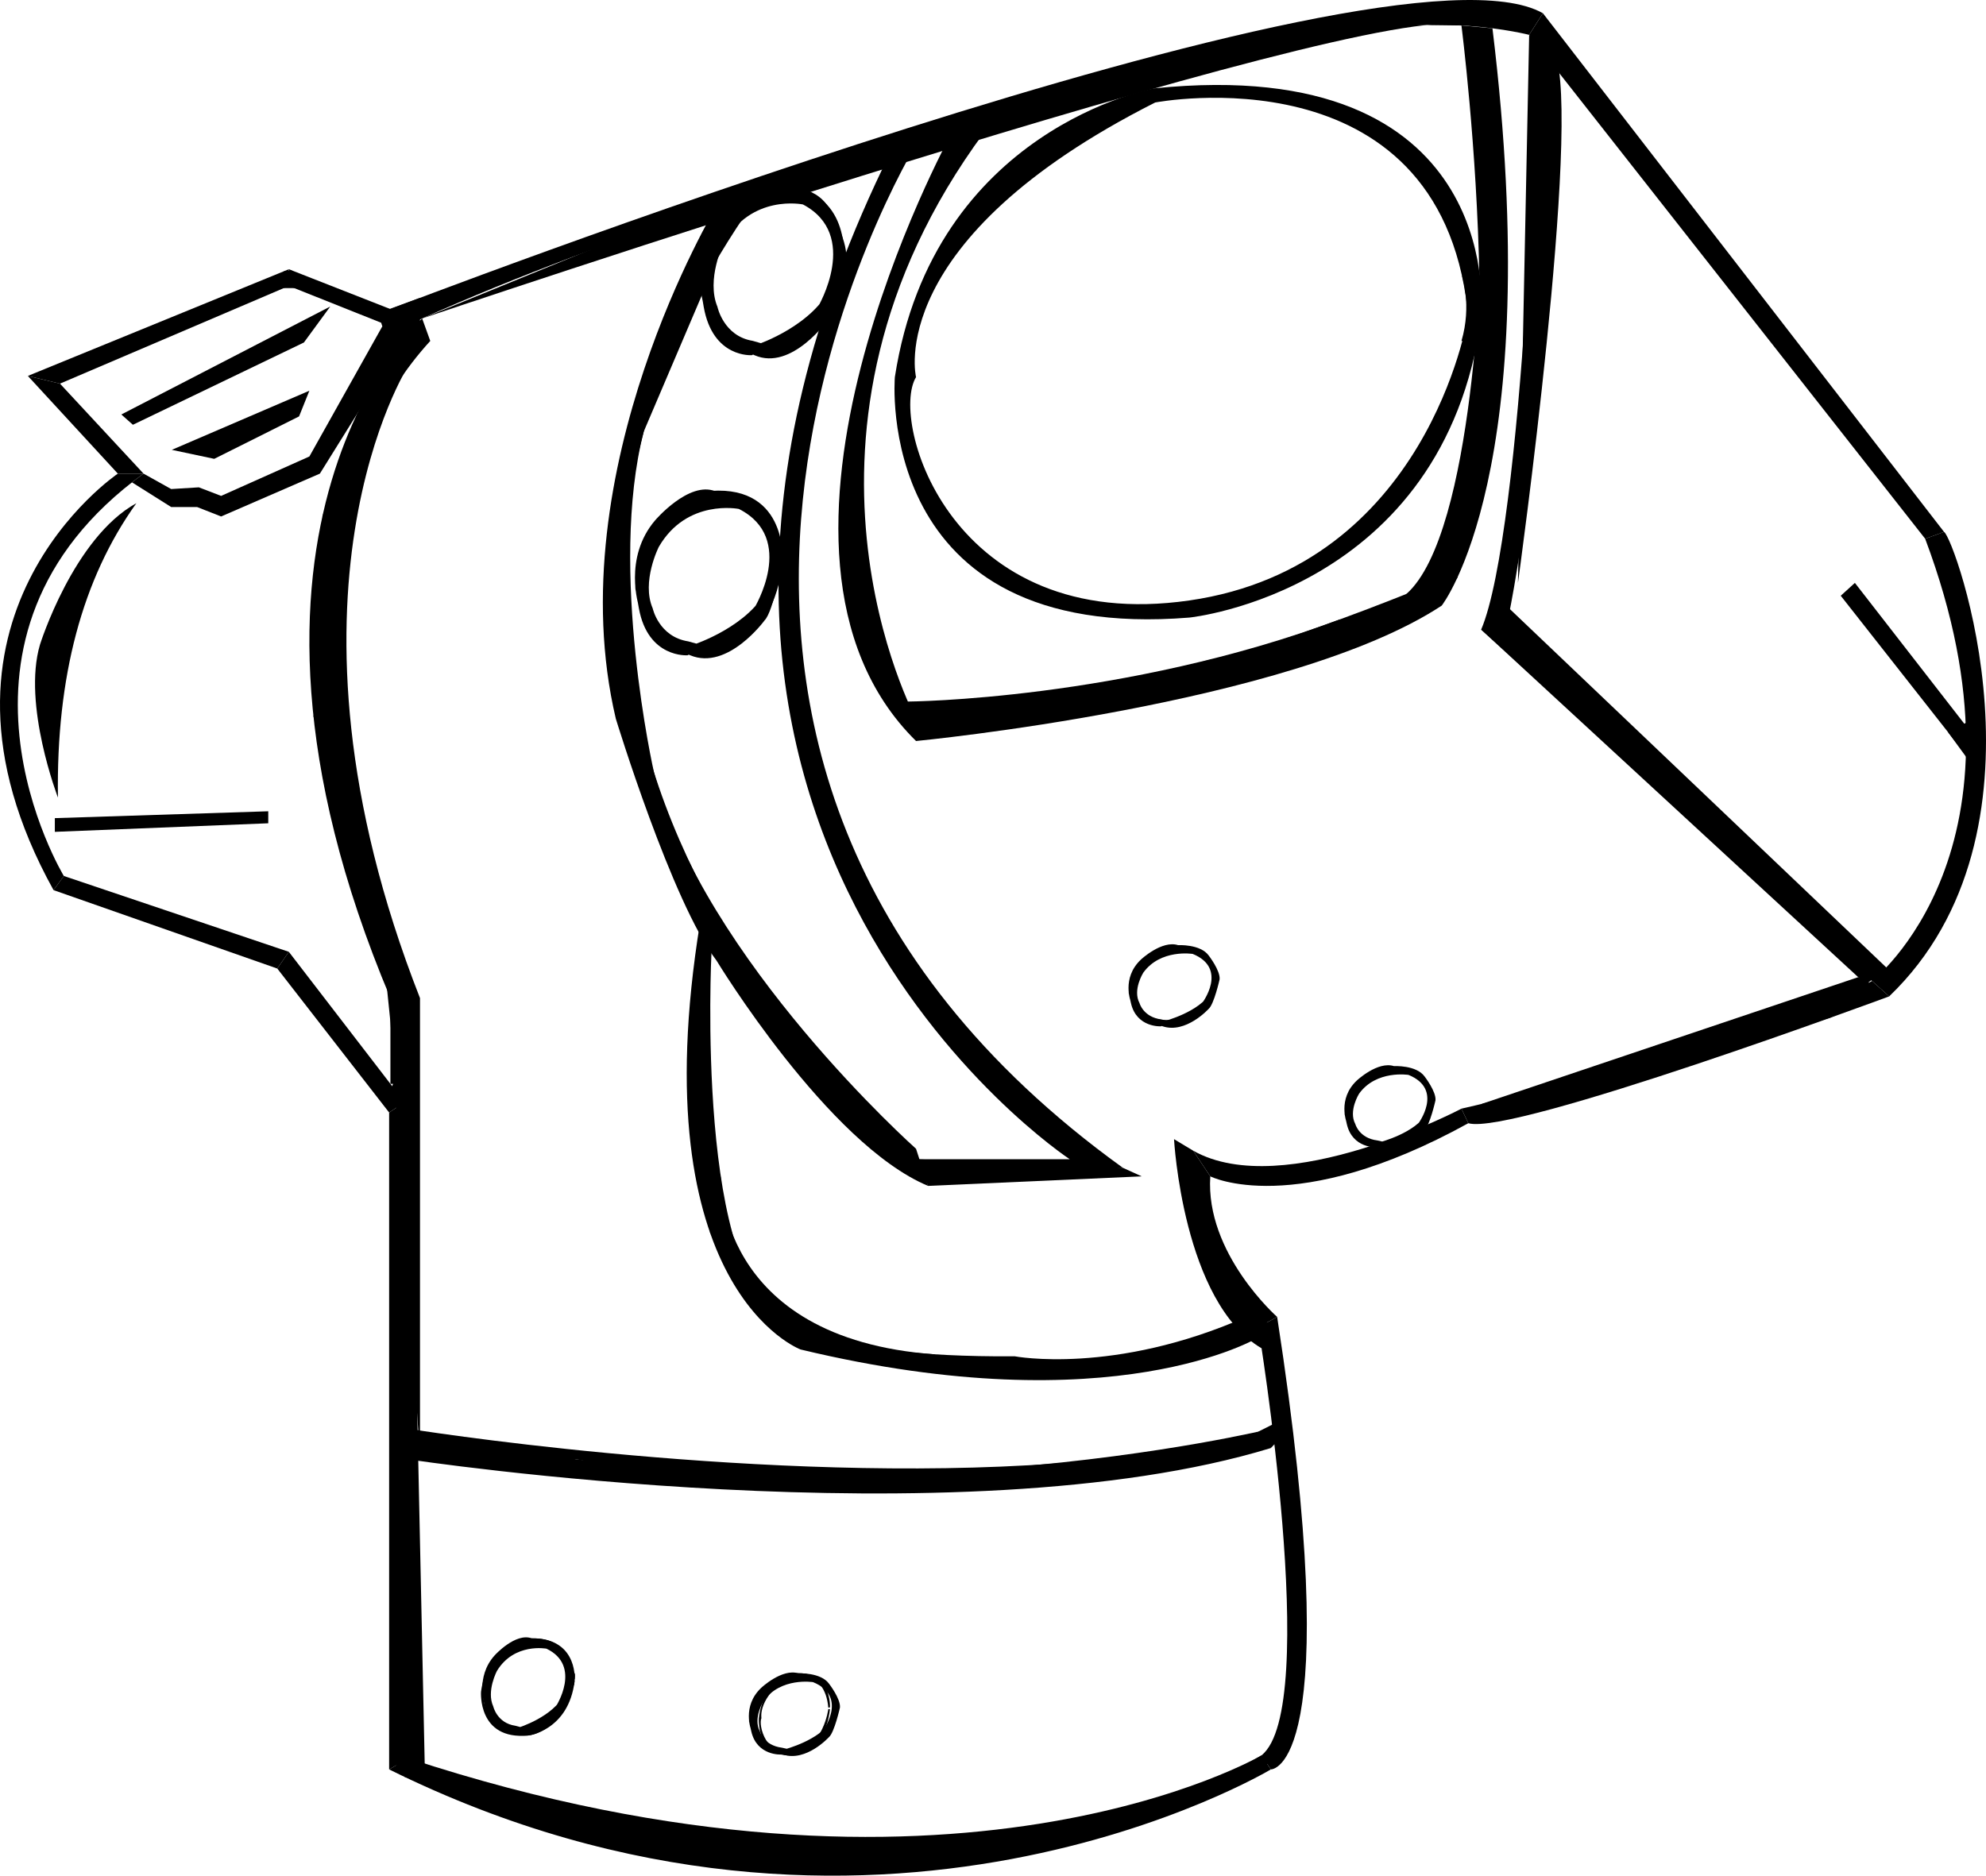 <svg id="Layer_32" data-name="Layer 32" xmlns="http://www.w3.org/2000/svg" viewBox="0 0 2284.77 2158.27"><path d="M1451.21,2037.45l10.84,16.11s-458.21,275.12-1014.38,0l22.18-12.82S1015,2297.46,1451.21,2037.45Z" transform="translate(0 -17.56)"/><polygon points="455.6 2031.41 468.38 1272.74 469.86 2023.17 455.6 2031.41"/><polygon points="469.86 1265.34 465.42 1268.3 447.67 1280.13 447.67 2035.99 469.86 2023.17 469.86 1265.34"/><polygon points="318.98 1114.46 447.67 1280.13 465.42 1268.3 332.29 1095.23 318.98 1114.46"/><polygon points="61.6 1024.23 318.98 1114.46 332.29 1095.23 73.44 1007.96 61.6 1024.23"/><path d="M165.14,562.55H135.56S-111.65,729,61.6,1041.8l11.84-16.27S-93.37,750.15,165.14,562.55Z" transform="translate(0 -17.56)"/><polygon points="135.56 544.98 32.02 432.56 69 441.44 165.14 544.98 135.56 544.98"/><polygon points="32.02 432.56 332.29 309.79 332.29 329.02 69 441.44 32.02 432.56"/><polyline points="332.29 309.79 449.15 355.65 449.15 375.62 332.29 329.02 335.25 320.15"/><path d="M465.42,393.18c433.89-199,1068.95-329.61,1068.95-329.61,110.44-35.5,224.83-5.92,224.83-5.92L1775,32.78C1595.51-69,449.15,373.21,449.15,373.21" transform="translate(0 -17.56)"/><path d="M1775,32.78,2236.49,629.6l-21.7,7.89L1759.2,57.65Z" transform="translate(0 -17.56)"/><path d="M2236.49,629.6c11.83,5.92,134.11,345.14-63.12,534.48l-19.72-17.75s195.25-151.86,61.14-508.84Z" transform="translate(0 -17.56)"/><path d="M2173.37,1164.08S1739.48,1324.82,1689.19,1310l-7.89-16.76s358-80.86,472.35-146.93Z" transform="translate(0 -17.56)"/><path d="M1681.3,1293.26s-204.13,107.49-308.65,48.32l19.72,29.58s96.64,49.31,296.82-61.14Z" transform="translate(0 -17.56)"/><path d="M1372.65,1341.58s-13.81,136.08,74.94,203.14l21.7-11.83s-82.84-73-76.92-161.73Z" transform="translate(0 -17.56)"/><path d="M1447.59,1544.72s72.5,438.17,3.62,492.73l10.84,16.11s88.1,3,7.24-520.67Z" transform="translate(0 -17.56)"/><path d="M469.85,1696.78s633.91,96.44,992.2-13v-22.18s-486.32,119.81-992.2,0Z" transform="translate(0 -17.56)"/><path d="M1447.59,1556.55S1281.92,1657.14,921,1570.36c0,0-184.43-68.74-115.57-491.58l13.11,34s-19.81,386.56,88.66,420.09c0,0,28.1,46.9,260.33,45.36,0,0,114.18,21.69,266.15-45.36Z" transform="translate(0 -17.56)"/><path d="M1291.78,1361.3l-237.94,9.86v-19.72h176.81S642.81,964.51,1024.49,192.57l29.35-8.51S627.14,882.05,1291.78,1361.3Z" transform="translate(0 -17.56)"/><path d="M824.35,254.8S447.09,880.08,1053.84,1371.16v-19.72S435,846.11,876.23,237.9Z" transform="translate(0 -17.56)"/><path d="M1759.2,77.73c15.78,0-7.88,553.84-55.22,664.29l30-7.89s49.52-219,54.6-639Z" transform="translate(0 -17.56)"/><polygon points="1703.98 724.46 2146.68 1132.64 2164.73 1118.66 1733.07 724.46 1703.98 724.46"/><polygon points="2117.66 685.5 2133.93 670.71 2261.45 834.89 2253.74 858.57 2117.66 685.5"/><path d="M485.66,384s-265.79,237.7-36.51,782h20.7S258.33,668.42,495,409.88Z" transform="translate(0 -17.56)"/><rect x="449.15" y="1148.49" width="20.71" height="98.66"/><polygon points="151.83 555.01 196.95 583.44 226.78 583.44 254.39 594.29 368.01 544.98 465.42 388.54 439.78 375.62 355.92 525.26 254.39 570.62 228.75 560.76 196.95 562.73 165.14 544.98 151.83 555.01"/><polygon points="63.08 957.18 63.08 941.4 308.62 933.51 308.62 947.32 63.08 957.18"/><path d="M1688.2,384s-46.19,285-319.91,324.48S1023,502.17,1053.84,451.5c0,0-38.73-157.36,275.13-316,0,0,325.23-62.5,359.23,237.74l15.78-2s22.79-292.91-376.15-252c0,0-254,45.38-298.35,332.23,0,0-26.47,306.3,338.81,276.71,0,0,292.3-29.67,335.69-344.2" transform="translate(0 -17.56)"/><path d="M1682,335.14s11.43,33.5-.66,74.74h18.44s15.31-84.71,0-74.74Z" transform="translate(0 -17.56)"/><path d="M967.17,315.4S956,403.29,889.65,415.46,806,351.84,813.46,336.21c0,0-9.38-48.52,66.67-97.45,0,0,78.8-19.27,87,73.31l3.82-.61s5.52-90.32-91.14-77.7c0,0-61.55,14-72.29,102.45,0,0-6.41,94.45,82.09,85.33,0,0,70.83-9.15,81.34-106.14" transform="translate(0 -17.56)"/><path d="M965.65,300.33a52.37,52.37,0,0,1-.16,23.05H970s3.71-26.12,0-23.05Z" transform="translate(0 -17.56)"/><path d="M1396.68,1144.71s-6.75,40.45-46.78,46-50.5-29.28-46-36.48c0,0-5.66-22.33,40.24-44.85,0,0,47.56-8.87,52.53,33.74l2.31-.28s3.33-41.57-55-35.76c0,0-37.15,6.44-43.63,47.15,0,0-3.87,43.48,49.55,39.28,0,0,42.74-4.21,49.09-48.85" transform="translate(0 -17.56)"/><path d="M658.57,1951.81s-7.37,52-51.07,59.21-55.14-37.64-50.21-46.89c0,0-6.18-28.71,43.93-57.67,0,0,51.93-11.4,57.35,43.38l2.52-.36s3.64-53.44-60.05-46c0,0-40.56,8.28-47.64,60.62,0,0-4.23,55.89,54.1,50.49,0,0,46.67-5.41,53.59-62.81" transform="translate(0 -17.56)"/><path d="M657.58,1942.9a27.93,27.93,0,0,1-.11,13.63h2.95s2.44-15.45,0-13.63Z" transform="translate(0 -17.56)"/><path d="M1093.71,172.74s-262,478.56-39.87,697.48c0,0,431.22-41.42,604.78-155.81,0,0,120.65-153.09,58.35-664.27l-35.67-3.27S1753.2,610,1631,695.67c0,0-367.41,153.1-577.17,149,0,0-177.4-328.42,78.59-675.08Z" transform="translate(0 -17.56)"/><path d="M1645.78,1286.06s-6.75,40.45-46.78,46-50.5-29.28-46-36.47c0,0-5.66-22.34,40.24-44.86,0,0,47.56-8.87,52.53,33.74l2.31-.28s3.33-41.57-55-35.76a57,57,0,0,0-21,9.41c-9.63,6.86-19.59,18.45-22.66,37.75,0,0-3.87,43.47,49.55,39.27,0,0,42.75-4.21,49.09-48.85" transform="translate(0 -17.56)"/><path d="M156.89,596.57Q63.49,727.05,66.66,935.3S25.55,828.37,46,759.28C46,759.28,84.41,636.51,156.89,596.57Z" transform="translate(0 -17.56)"/><path d="M952.92,1984.13s-5.61,43.9-38.81,50-41.88-31.77-38.14-39.58c0,0-4.7-24.23,33.37-48.67,0,0,39.45-9.63,43.58,36.61l1.91-.3s2.77-45.11-45.62-38.81c0,0-30.82,7-36.19,51.17,0,0-3.21,47.18,41.09,42.62,0,0,35.46-4.57,40.72-53" transform="translate(0 -17.56)"/><polyline points="139.58 476.94 379.94 352.69 349.62 394.11 152.89 488.77"/><polyline points="355.92 449.57 197.65 517.62 246.46 527.97 344.05 479.16"/><path d="M896.45,664.9S885.26,752.8,818.94,765s-83.67-63.62-76.19-79.25c0,0-9.39-48.52,66.66-97.45,0,0,78.8-19.27,87,73.31l3.82-.61s5.53-90.32-91.14-77.69c0,0-61.55,14-72.29,102.44,0,0-6.41,94.45,82.1,85.33,0,0,70.82-9.15,81.33-106.14" transform="translate(0 -17.56)"/><path d="M1636.69,1313.91l-5.46-2.92s30.48-39.77-10.8-56.57c0,0-37-6-56.88,21.6,0,0-12.49,19.78-4.32,35,0,0,4.32,16.15,25.2,18.79l12,2.64L1584,1337.7s-28.08,1.77-34.56-26.71,0-1.13,0-1.13-11.28-27.6,11.52-49c0,0,23.93-22.54,42.72-16.56,0,0,25.68-1.44,35.28,12,0,0,13.44,17.28,12.48,27.36,0,0-6.48,29-12.72,34.08,0,0-26.13,28.8-52.8,19.94s-6-3.62-6-3.62l8.16-2.4s40.56-10.56,53-32.88" transform="translate(0 -17.56)"/><path d="M1397.5,1146.85s-6.75,40.45-46.78,46.05-50.5-29.28-46-36.47c0,0-5.66-22.34,40.24-44.86,0,0,47.56-8.87,52.53,33.74l2.31-.28s3.33-41.57-55-35.76a57,57,0,0,0-21,9.41c-9.63,6.86-19.59,18.46-22.66,37.75,0,0-3.87,43.47,49.55,39.27,0,0,42.75-4.21,49.09-48.85" transform="translate(0 -17.56)"/><path d="M1388.41,1174.7l-5.46-2.92s30.48-39.77-10.8-56.57c0,0-37-6-56.88,21.6,0,0-12.49,19.78-4.32,35,0,0,4.32,16.15,25.2,18.79l12,2.64-12.51,5.28s-28.08,1.77-34.56-26.71,0-1.13,0-1.13-11.28-27.6,11.52-49c0,0,23.93-22.54,42.72-16.56,0,0,25.68-1.44,35.28,12,0,0,13.44,17.28,12.48,27.36,0,0-6.48,29-12.72,34.08,0,0-26.13,28.8-52.8,19.94s-6-3.62-6-3.62l8.16-2.4s40.56-10.56,53-32.88" transform="translate(0 -17.56)"/><path d="M964.46,318.7s-10.85,84.22-75.17,95.88-81.14-61-73.89-75.94c0,0-9.1-46.5,64.65-93.39,0,0,76.42-18.47,84.41,70.25l3.71-.58s5.35-86.55-88.39-74.46c0,0-16.52,3.72-33.7,19.58-15.47,14.29-31.47,38.43-36.4,78.6,0,0-6.22,90.51,79.61,81.77,0,0,68.68-8.77,78.88-101.71" transform="translate(0 -17.56)"/><path d="M949.84,376.69l-8.76-6.09s49-82.8-17.35-117.78c0,0-59.39-12.49-91.4,45,0,0-20.07,41.2-6.94,72.81,0,0,6.94,33.62,40.49,39.12l19.33,5.49-20.1,11s-45.13,3.7-55.53-55.61,0-2.35,0-2.35-18.12-57.47,18.51-101.94c0,0,38.44-46.93,68.64-34.48,0,0,41.27-3,56.69,25,0,0,21.6,36,20.05,57,0,0-10.41,60.46-20.43,71,0,0-42,60-84.84,41.52s-9.64-7.54-9.64-7.54l13.11-5s65.17-22,85.22-68.46" transform="translate(0 -17.56)"/><path d="M891.16,667.16s-10.95,81.8-75.82,93.11-81.84-59.2-74.53-73.74c0,0-9.18-45.15,65.21-90.68,0,0,77.08-17.94,85.14,68.22l3.74-.57s5.4-84-89.15-72.3c0,0-16.67,3.6-34,19C756.15,624.08,740,647.53,735,686.53c0,0-6.27,87.89,80.3,79.4,0,0,69.28-8.51,79.56-98.77" transform="translate(0 -17.56)"/><path d="M876.42,723.48l-8.84-5.92s49.4-80.4-17.5-114.36c0,0-59.9-12.13-92.19,43.67,0,0-20.24,40-7,70.69,0,0,7,32.66,40.84,38l19.5,5.34L791,771.57s-45.51,3.59-56-54,0-2.28,0-2.28-18.28-55.8,18.67-99c0,0,38.78-45.57,69.24-33.48,0,0,41.62-2.91,57.18,24.26,0,0,21.78,34.93,20.22,55.31,0,0-10.5,58.71-20.61,68.9,0,0-42.36,58.23-85.57,40.32s-9.73-7.32-9.73-7.32l13.23-4.86s65.73-21.34,86-66.47" transform="translate(0 -17.56)"/><path d="M960.72,1984.79s-6.76,40.45-46.79,46-50.49-29.28-46-36.47c0,0-5.66-22.34,40.24-44.86,0,0,47.56-8.87,52.53,33.74L963,1983s3.33-41.57-55-35.76a57,57,0,0,0-21,9.41c-9.62,6.86-19.58,18.45-22.65,37.75,0,0-3.87,43.47,49.54,39.27,0,0,42.75-4.21,49.1-48.85" transform="translate(0 -17.56)"/><path d="M951.62,2012.64l-5.45-2.92s30.48-39.77-10.8-56.57c0,0-37-6-56.88,21.6,0,0-12.49,19.78-4.32,35,0,0,4.32,16.15,25.2,18.79l12,2.64-12.51,5.28s-28.09,1.77-34.56-26.71,0-1.13,0-1.13-11.28-27.6,11.52-49c0,0,23.92-22.54,42.72-16.56,0,0,25.68-1.44,35.28,12,0,0,13.44,17.28,12.48,27.36,0,0-6.48,29-12.72,34.08,0,0-26.14,28.8-52.8,19.94s-6-3.62-6-3.62l8.16-2.4s40.56-10.56,53-32.88" transform="translate(0 -17.56)"/><path d="M654,1951.86s-6.76,47.59-46.79,54.18-50.49-34.45-46-42.91c0,0-5.66-26.27,40.24-52.76,0,0,47.56-10.44,52.53,39.69l2.31-.33s3.33-48.9-55-42.07c0,0-10.29,2.1-21,11.06-9.62,8.08-19.58,21.72-22.65,44.41,0,0-3.87,51.14,49.54,46.2,0,0,42.75-5,49.1-57.47" transform="translate(0 -17.56)"/><path d="M644.94,1984.63l-5.45-3.44s30.48-46.78-10.8-66.55c0,0-37-7.05-56.88,25.41,0,0-12.49,23.28-4.32,41.14,0,0,4.32,19,25.2,22.1l12,3.1-12.51,6.22s-28.09,2.09-34.56-31.42,0-1.33,0-1.33-11.28-32.47,11.52-57.59c0,0,23.92-26.52,42.72-19.48,0,0,25.68-1.7,35.28,14.11,0,0,13.44,20.33,12.48,32.19,0,0-6.48,34.16-12.72,40.08,0,0-26.14,33.88-52.8,23.46s-6-4.26-6-4.26l8.16-2.82s40.56-12.42,53-38.68" transform="translate(0 -17.56)"/><polyline points="465.42 1237.33 469.86 1280.13 447.67 1258.73 462.73 1220.05"/><path d="M32,590.07" transform="translate(0 -17.56)"/><path d="M1451.21,2037.45s-356.17,208.81-981.36,3.29l-4.43,21.42,243,69.08,52.06,8.54,116.64,28.8s68.4-13.68,71.28-11.52,80.64,8.64,80.64,8.64l90.72-6.48,90-16.56,60.48-18.72,81.36-24.48,110.42-54" transform="translate(0 -17.56)"/><polyline points="2137.72 1124.39 1703.98 1270.43 1749.79 1270.43 2105.59 1171.11 2164.73 1138.73"/><polyline points="1703.98 724.46 2153.65 1128.76 2181.79 1124.39 1734.84 698.77"/><path d="M1759.2,57.65l-12.89,630.63s74-532.51,42.32-610.55" transform="translate(0 -17.56)"/><polyline points="1291.78 1343.74 1313.47 1353.6 1067.71 1364.57 1053.84 1333.88"/><path d="M824.35,254.8S641,558.42,708.45,844.5c0,0,64.47,211.14,115.9,278.4,0,0,128.16,211.27,243.36,259.23l-13.87-42.72S810.73,1123.13,752.32,906.1c0,0-52.73-232.85-11.71-392L815.4,338.64" transform="translate(0 -17.56)"/><polyline points="1475.52 1652.07 1462.05 1666.2 1447.59 1647.32 1475.52 1633.33"/><path d="M469.85,1661.58s377.36,61,713.6,42c100.21-5.66,196.78-18.43,278.6-42l-25.7,22.85-368.64,39.43H810.43l-148.93-27.4-103.85,2.34H509" transform="translate(0 -17.56)"/><polyline points="469.86 1148.49 488.64 2031.41 455.6 2031.41"/><path d="M1372.65,1341.58l-22-13.24s10.1,187.5,100.68,240.63l10.67-24.25-58.89-68.54-20.57-67.2" transform="translate(0 -17.56)"/><path d="M829.23,1371.16S821.81,1557.78,1076,1576l-22.13,8.68h-45.65L940.51,1569l-44.87-24.25-35.77-42.14-43.2-67.21" transform="translate(0 -17.56)"/><polyline points="483.18 342.7 435.07 360.37 449.15 405.22 483.18 405.22"/><polyline points="335.56 311.08 326.43 312.19 326.43 331.52 343.63 331.52"/><polyline points="2240.99 842.34 2273.95 887.41 2273.95 842.34 2273.95 832.69 2273.95 825.49"/><path d="M469.85,438.3s-169,263.06,13.33,727.75v526.67l-34-498.87-8.28-81L398.55,974.74,360.63,841.87l19.31-125.53-9-104.49,39.94-118.1" transform="translate(0 -17.56)"/><path d="M1044.46,824.8s247.29-1.48,497.19-94.57l-18.9,25.95-138.24,48.35L1267.39,824.8l-119.52,23.54L1067.71,856h-23.25" transform="translate(0 -17.56)"/><path d="M485.66,384S1574,16,1681.3,46.87L1541.65,45l-248.6,59.31s-199.34,41-199.34,54.72-193.38,55.46-193.38,55.46" transform="translate(0 -17.56)"/><path d="M1704.22,297.3s-7,333.53-86.16,403.64l18,15.4,40.32-33.52,17.57-91.76,18.43-103.68" transform="translate(0 -17.56)"/></svg>